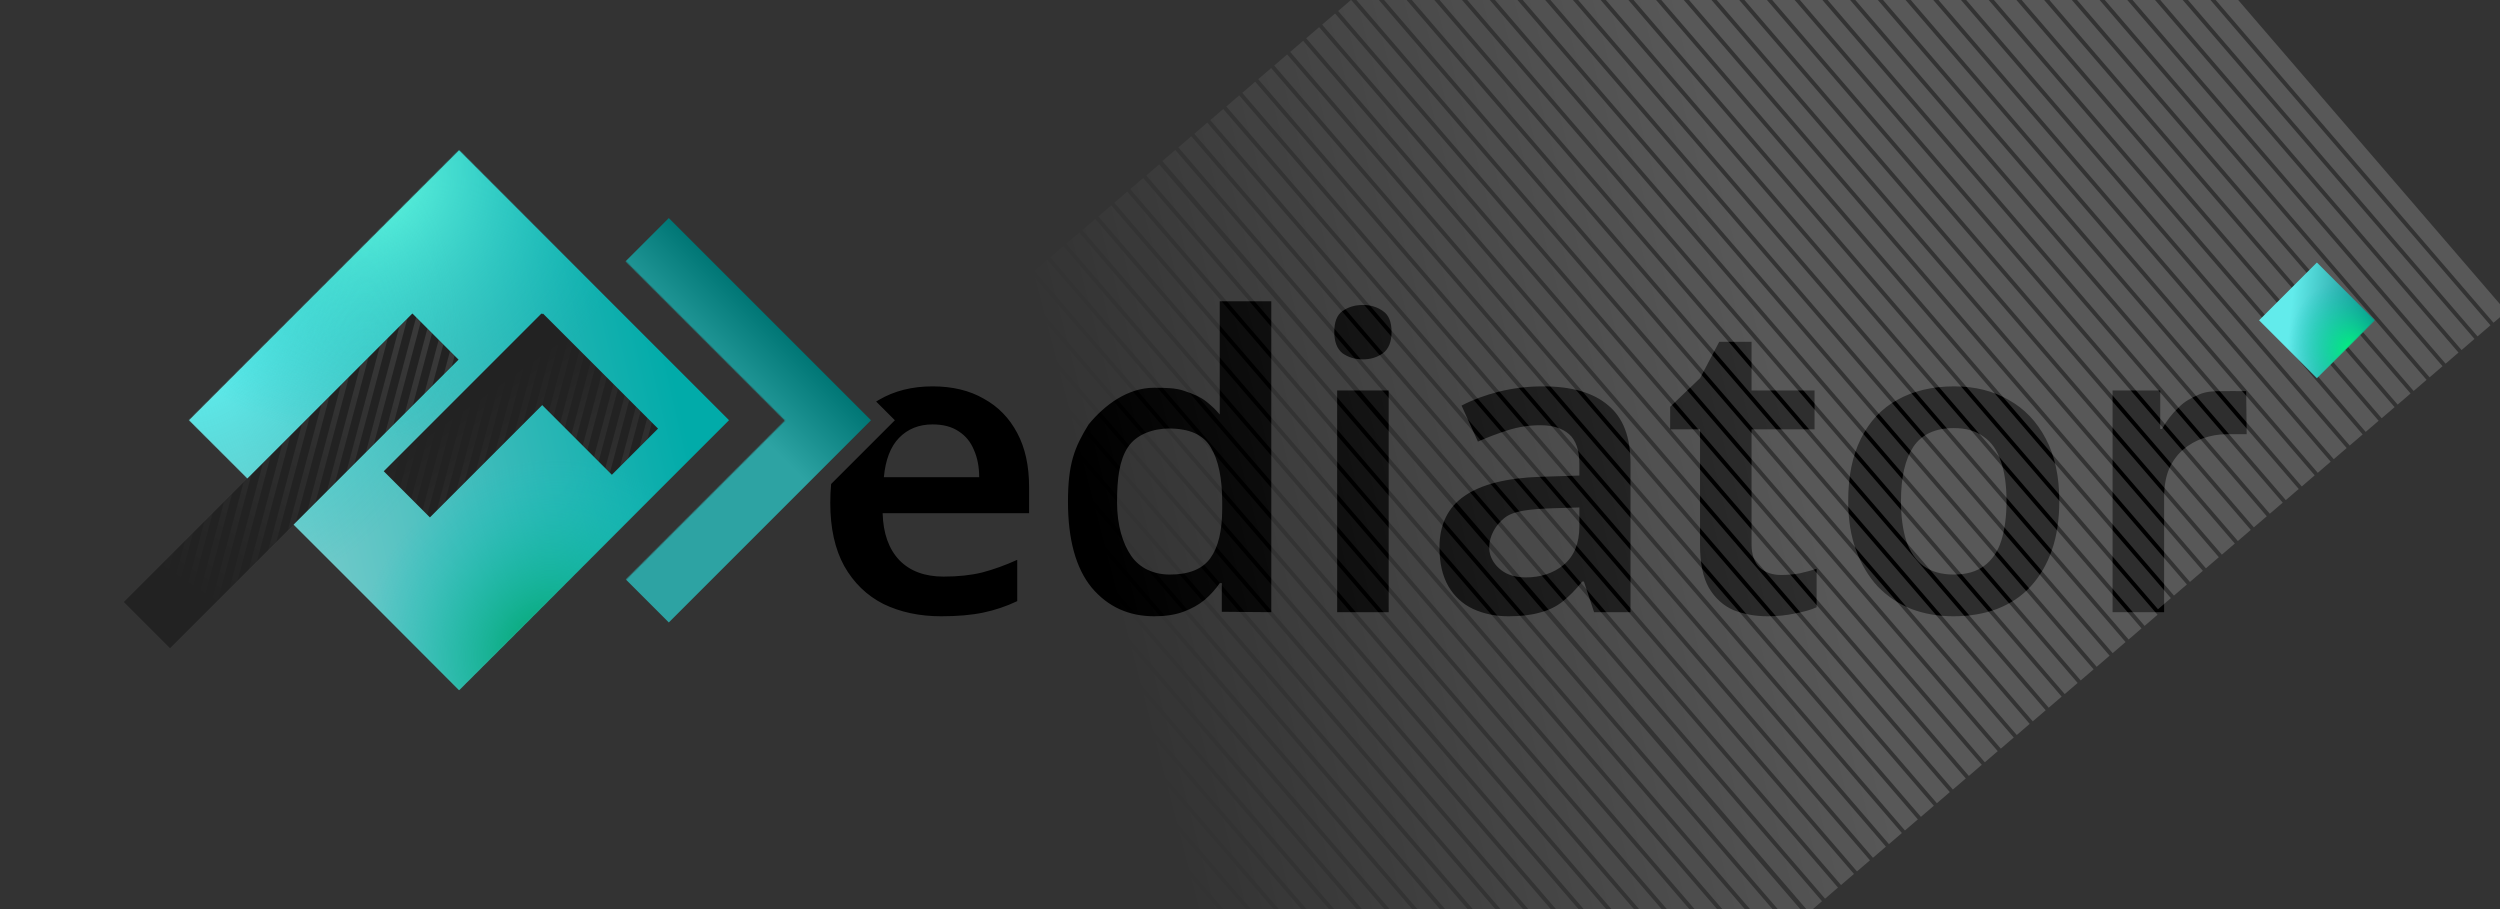 <svg width="2200" height="800" viewBox="0 0 2200 800" fill="none" xmlns="http://www.w3.org/2000/svg">
<rect x="0" y="0" width="2200" height="800" fill="#333333" stroke="none"/>
<g clip-path="url(#clip0_25_53)">
<path fill-rule="evenodd" clip-rule="evenodd" d="M731.395 425.919C730.892 431.237 730.64 436.799 730.64 442.604C730.64 464.684 734.72 483.164 742.88 498.044C751.28 512.924 762.8 524.084 777.44 531.524C792.32 538.724 809.24 542.324 828.2 542.324C842.6 542.324 854.96 541.244 865.28 539.084C875.6 536.924 885.56 533.564 895.16 529.004V492.644C884.6 497.444 874.28 501.164 864.2 503.804C854.36 506.204 843.08 507.404 830.36 507.404C813.8 507.404 800.84 502.604 791.48 493.004C782.12 483.164 777.2 469.364 776.72 451.604H905.6V428.564C905.6 409.844 902.12 394.004 895.16 381.044C888.2 367.844 878.36 357.764 865.64 350.804C853.16 343.604 838.16 340.004 820.64 340.004C802.64 340.004 786.92 343.964 773.48 351.884C772.645 352.361 771.821 352.853 771.009 353.36L787.481 369.833L731.395 425.919ZM1015.78 542.324C993.22 542.324 974.86 533.924 960.7 517.124C946.78 500.084 939.82 474.884 939.82 441.524C939.82 408.164 945.5 393.644 958 373.484C972.16 356.204 992.46 341.224 1015.5 341.224C1025.1 341.224 1034.86 341.324 1042.06 343.964C1049.5 346.364 1056.72 349.404 1062 353.724C1067.28 358.044 1069 359.724 1073.38 364.724V364.224V352.964V333.524V265.124H1118.74V538.724L1075.18 538.364V513.164H1073.38C1069.78 518.444 1065.34 523.364 1060.06 527.924C1054.78 532.244 1048.54 535.724 1041.34 538.364C1034.14 541.004 1025.62 542.324 1015.78 542.324ZM1029.46 505.604C1046.26 505.604 1058.14 500.804 1065.1 491.204C1072.06 481.604 1075.54 467.084 1075.54 447.644V441.884C1075.54 420.764 1072.18 404.684 1065.46 393.644C1058.98 382.604 1046.74 377.084 1028.74 377.084C1015.06 377.084 999.94 382.124 992.5 393.644C985.06 404.924 983 421.244 983 441.884C983 462.524 988.06 478.424 995.5 489.224C1002.94 500.024 1015.3 505.604 1029.46 505.604ZM820.64 373.484C808.64 373.484 798.8 377.444 791.12 385.364C783.68 393.044 779.24 404.564 777.8 419.924H861.68C861.68 410.804 860.12 402.764 857 395.804C854.12 388.844 849.68 383.444 843.68 379.604C837.68 375.524 830 373.484 820.64 373.484ZM1222.05 538.724V343.604H1176.69V538.724H1222.05ZM1217.01 273.764C1211.97 270.164 1206.09 268.364 1199.37 268.364C1192.41 268.364 1186.41 270.164 1181.37 273.764C1176.57 277.124 1174.17 283.244 1174.17 292.124C1174.17 300.764 1176.57 307.004 1181.37 310.844C1186.41 314.444 1192.41 316.244 1199.37 316.244C1206.09 316.244 1211.97 314.444 1217.01 310.844C1222.05 307.004 1224.57 300.764 1224.57 292.124C1224.57 283.244 1222.05 277.124 1217.01 273.764ZM1357.81 340.004C1383.01 340.004 1402.09 345.524 1415.05 356.564C1428.25 367.364 1434.85 384.404 1434.85 407.684V538.724H1402.81L1393.81 511.724H1392.37C1386.85 518.684 1381.09 524.564 1375.09 529.364C1369.33 533.924 1362.61 537.164 1354.93 539.084C1347.49 541.244 1338.37 542.324 1327.57 542.324C1316.05 542.324 1305.61 540.164 1296.25 535.844C1287.13 531.524 1279.93 524.924 1274.65 516.044C1269.37 506.924 1266.73 495.524 1266.73 481.844C1266.73 461.684 1274.05 446.564 1288.69 436.484C1303.57 426.164 1326.01 420.524 1356.01 419.564L1389.85 418.484V408.764C1389.85 396.284 1386.85 387.404 1380.85 382.124C1374.85 376.844 1366.45 374.204 1355.65 374.204C1345.81 374.204 1336.33 375.644 1327.21 378.524C1318.09 381.404 1309.21 384.764 1300.57 388.604L1286.17 356.924C1295.77 351.884 1306.69 347.804 1318.93 344.684C1331.41 341.564 1344.37 340.004 1357.81 340.004ZM1366.09 447.284C1346.17 448.004 1331.68 449.484 1324 455.724C1316.32 461.724 1310.5 471.524 1310.5 481.844C1310.5 490.964 1315.93 497.924 1321.45 502.004C1326.97 506.084 1334.05 508.124 1342.69 508.124C1355.89 508.124 1367.05 504.404 1376.17 496.964C1385.29 489.284 1389.85 478.004 1389.85 463.124V446.564L1366.09 447.284ZM1583.85 504.524C1578.57 505.484 1573.05 505.964 1567.29 505.964C1559.61 505.964 1553.37 503.804 1548.57 499.484C1543.77 494.924 1541.37 488.084 1541.37 478.964V377.804H1596.81V343.604H1541.37V300.764H1512.93L1496.1 332.724L1469.73 358.004V377.804H1496.01V479.324C1496.01 495.644 1498.65 508.364 1503.93 517.484C1509.45 526.604 1516.65 533.084 1525.53 536.924C1534.65 540.524 1544.73 542.324 1555.77 542.324C1564.17 542.324 1572.21 541.484 1579.89 539.804C1587.57 538.364 1593.81 536.564 1598.61 534.404V500.564C1594.05 502.004 1589.13 503.324 1583.85 504.524ZM1812.18 440.804C1812.18 457.124 1810.02 471.524 1805.7 484.004C1801.38 496.484 1795.14 507.164 1786.98 516.044C1779.06 524.684 1769.22 531.284 1757.46 535.844C1745.94 540.164 1733.1 542.324 1718.94 542.324C1705.5 542.324 1693.14 540.164 1681.86 535.844C1670.58 531.284 1660.74 524.684 1652.34 516.044C1644.18 507.164 1637.82 496.484 1633.26 484.004C1628.7 471.524 1626.42 457.124 1626.42 440.804C1626.42 419.204 1630.14 400.964 1637.58 386.084C1645.02 370.964 1655.7 359.564 1669.62 351.884C1683.78 343.964 1700.46 340.004 1719.66 340.004C1737.9 340.004 1753.86 343.964 1767.54 351.884C1781.46 359.564 1792.38 370.964 1800.3 386.084C1808.22 400.964 1812.18 419.204 1812.18 440.804ZM1672.86 440.804C1672.86 454.484 1674.42 466.244 1677.54 476.084C1680.9 485.684 1685.94 493.004 1692.66 498.044C1699.62 503.084 1708.5 505.604 1719.3 505.604C1730.34 505.604 1739.22 503.084 1745.94 498.044C1752.9 493.004 1757.94 485.684 1761.06 476.084C1764.18 466.244 1765.74 454.484 1765.74 440.804C1765.74 426.884 1764.06 415.244 1760.7 405.884C1757.58 396.284 1752.54 389.084 1745.58 384.284C1738.86 379.244 1730.1 376.724 1719.3 376.724C1702.98 376.724 1691.1 382.244 1683.66 393.284C1676.46 404.324 1672.86 420.164 1672.86 440.804ZM1961.93 344.176C1960.88 344.201 1959.9 344.224 1959 344.224C1958.23 344.224 1957.47 344.221 1956.71 344.218C1948.99 344.19 1942 344.163 1935 347.224C1927.56 350.584 1922.79 352.964 1917.03 358.724C1911.27 364.244 1906.47 370.484 1902.63 377.444H1901V343.604H1859.07V538.724H1904.43V437.564C1904.43 427.964 1905.87 419.684 1908.75 412.724C1911.87 405.764 1915.95 400.124 1920.99 395.804C1926.27 391.244 1932.15 387.884 1938.63 385.724C1945.35 383.324 1952.31 382.124 1959.51 382.124H1968.51H1977.06L1976.64 344.224C1973.99 344.144 1973.5 344.13 1969.44 344.224C1966.8 344.059 1964.22 344.121 1961.93 344.176Z" fill="black"/>
<path d="M1597.67 797.96L1028.58 136.819M1625.79 773.952L1056.7 112.811M1653.91 749.944L1084.83 88.803M1682.03 725.936L1112.95 64.795M1710.15 701.928L1141.07 40.787M1738.27 677.92L1169.19 16.779M1766.39 653.911L1197.31 -7.229M1794.52 629.903L1225.43 -31.237M1822.64 605.895L1253.55 -55.245M1850.76 581.887L1281.67 -79.253M1878.88 557.879L1309.8 -103.261M1611.73 785.956L1042.64 124.815M1639.85 761.948L1070.77 100.807M1667.97 737.94L1098.89 76.799M1696.09 713.932L1127.01 52.791M1724.21 689.924L1155.13 28.783M1752.33 665.915L1183.25 4.775M1780.45 641.907L1211.37 -19.233M1808.58 617.899L1239.49 -43.241M1836.7 593.891L1267.61 -67.249M1864.82 569.883L1295.74 -91.257M1892.94 545.875L1323.86 -115.265M1904.71 531.225L1335.63 -129.915M1932.83 507.217L1363.75 -153.923M1960.95 483.209L1391.87 -177.932M1989.07 459.201L1419.99 -201.94M2017.19 435.193L1448.11 -225.948M2045.32 411.185L1476.23 -249.956M2073.44 387.177L1504.35 -273.964M2101.56 363.169L1532.47 -297.972M2129.68 339.161L1560.6 -321.98M2157.8 315.153L1588.72 -345.988M2185.92 291.145L1616.84 -369.996M1918.77 519.221L1349.69 -141.919M1946.89 495.213L1377.81 -165.928M1975.01 471.205L1405.93 -189.936M2003.13 447.197L1434.05 -213.944M2031.25 423.189L1462.17 -237.952M2059.38 399.181L1490.29 -261.96M2087.5 375.173L1518.41 -285.968M2115.62 351.165L1546.54 -309.976M2143.74 327.156L1574.66 -333.984M2171.86 303.148L1602.78 -357.992M2199.98 279.141L1630.9 -382M981.156 1329.5L412.073 668.362M1009.28 1305.49L440.194 644.354M1037.4 1281.49L468.315 620.346M1065.52 1257.48L496.436 596.338M1093.64 1233.47L524.558 572.33M1121.76 1209.46L552.679 548.321M1149.88 1185.45L580.8 524.313M1178 1161.45L608.921 500.305M1206.13 1137.44L637.042 476.297M1234.25 1113.43L665.164 452.289M1262.37 1089.42L693.285 428.281M995.216 1317.5L426.133 656.358M1023.34 1293.49L454.255 632.35M1051.46 1269.48L482.376 608.341M1079.58 1245.47L510.497 584.333M1107.7 1221.47L538.618 560.326M1135.82 1197.46L566.739 536.317M1163.94 1173.45L594.861 512.309M1192.06 1149.44L622.982 488.301M1220.19 1125.43L651.103 464.293M1248.31 1101.43L679.224 440.285M1276.43 1077.42L707.345 416.277M1288.2 1062.77L719.115 401.627M1316.32 1038.76L747.236 377.619M1344.44 1014.75L775.358 353.611M1372.56 990.743L803.479 329.603M1400.68 966.735L831.6 305.595M1428.8 942.727L859.721 281.587M1456.93 918.719L887.842 257.579M1485.05 894.711L915.964 233.571M1513.17 870.703L944.085 209.563M1541.29 846.695L972.206 185.555M1569.41 822.687L1000.33 161.546M1302.26 1050.76L733.176 389.623M1330.38 1026.76L761.297 365.615M1358.5 1002.75L789.418 341.607M1386.62 978.739L817.539 317.599M1414.74 954.731L845.661 293.591M1442.86 930.723L873.782 269.583M1470.99 906.715L901.903 245.575M1499.11 882.707L930.024 221.567M1527.23 858.699L958.145 197.559M1555.35 834.691L986.267 173.55M1583.47 810.683L1014.39 149.542" stroke="url(#paint0_linear_25_53)" stroke-opacity="0.2" stroke-width="15"/>
<rect x="166.451" y="369.777" width="335.928" height="335.928" transform="rotate(-45 166.451 369.777)" fill="url(#paint1_linear_25_53)"/>
<mask id="mask0_25_53" style="mask-type:alpha" maskUnits="userSpaceOnUse" x="166" y="132" width="476" height="476">
<rect x="166.451" y="369.777" width="335.928" height="335.928" transform="rotate(-45 166.451 369.777)" fill="url(#paint2_linear_25_53)"/>
</mask>
<g mask="url(#mask0_25_53)">
<circle cx="210.311" cy="300.702" r="210.329" fill="url(#paint3_radial_25_53)"/>
<ellipse cx="289.558" cy="131.243" rx="297.55" ry="272.131" fill="url(#paint4_radial_25_53)"/>
<ellipse cx="444.866" cy="555.387" rx="327.027" ry="265.157" fill="url(#paint5_radial_25_53)"/>
</g>
<mask id="mask1_25_53" style="mask-type:alpha" maskUnits="userSpaceOnUse" x="427" y="105" width="528" height="528">
<path d="M954.188 105.724H427.188V107.155L427.514 106.829L690.788 370.102L428.166 632.724H954.188V105.724Z" fill="#59FFFF"/>
</mask>
<g mask="url(#mask1_25_53)">
<rect x="410.616" y="369.833" width="251.634" height="251.634" transform="rotate(-45 410.616 369.833)" fill="url(#paint6_linear_25_53)"/>
</g>
<rect x="109" y="529.765" width="359.067" height="57.451" transform="rotate(-45 109 529.765)" fill="#222222"/>
<rect x="538.441" y="417.799" width="143.272" height="57.451" transform="rotate(-135 538.441 417.799)" fill="#222222"/>
<rect x="337.698" y="414.693" width="196.33" height="57.451" transform="rotate(-45 337.698 414.693)" fill="#222222"/>
<mask id="mask2_25_53" style="mask-type:alpha" maskUnits="userSpaceOnUse" x="337" y="275" width="243" height="181">
<path d="M538.441 417.799L437.132 316.491L477.756 275.867L579.065 377.176L538.441 417.799Z" fill="#222222"/>
<path d="M337.698 414.693L476.524 275.867L517.148 316.491L378.322 455.317L337.698 414.693Z" fill="#222222"/>
</mask>
<g mask="url(#mask2_25_53)">
<path d="M263.675 628.66L370.642 227.255M287.162 634.918L394.129 233.513M310.648 641.177L417.615 239.772M334.135 647.436L441.102 246.031M357.621 653.695L464.588 252.289M381.108 659.953L488.074 258.548M404.594 666.212L511.561 264.807M428.081 672.471L535.047 271.066M451.567 678.729L558.534 277.324M475.054 684.988L582.02 283.583M498.54 691.247L605.507 289.842M275.419 631.789L382.385 230.384M298.905 638.048L405.872 236.643M322.391 644.306L429.358 242.901M345.878 650.565L452.845 249.16M369.364 656.824L476.331 255.419M392.851 663.083L499.818 261.677M416.337 669.341L523.304 267.936M439.824 675.6L546.791 274.195M463.31 681.859L570.277 280.454M486.797 688.117L593.764 286.712M510.283 694.376L617.25 292.971" stroke="url(#paint7_linear_25_53)" stroke-opacity="0.1" stroke-width="5"/>
</g>
<mask id="mask3_25_53" style="mask-type:alpha" maskUnits="userSpaceOnUse" x="109" y="275" width="295" height="296">
<rect x="109" y="529.766" width="359.067" height="57.451" transform="rotate(-45 109 529.766)" fill="#222222"/>
</mask>
<g mask="url(#mask3_25_53)">
<path d="M88.654 622.424L195.621 221.019M112.14 628.683L219.107 227.278M135.627 634.942L242.594 233.537M159.113 641.2L266.08 239.795M182.6 647.459L289.567 246.054M206.086 653.718L313.053 252.313M229.573 659.976L336.539 258.571M253.059 666.235L360.026 264.83M276.546 672.494L383.512 271.089M300.032 678.753L406.999 277.347M323.519 685.011L430.485 283.606M100.397 625.554L207.364 224.149M123.884 631.812L230.85 230.407M147.37 638.071L254.337 236.666M170.856 644.33L277.823 242.925M194.343 650.588L301.31 249.183M217.829 656.847L324.796 255.442M241.316 663.106L348.283 261.701M264.802 669.365L371.769 267.959M288.289 675.623L395.256 274.218M311.775 681.882L418.742 280.477M335.262 688.141L442.229 286.736" stroke="url(#paint8_linear_25_53)" stroke-opacity="0.1" stroke-width="5"/>
</g>
<rect x="1988" y="281.872" width="71.944" height="71.944" transform="rotate(-45 1988 281.872)" fill="url(#paint9_linear_25_53)"/>
<mask id="mask4_25_53" style="mask-type:alpha" maskUnits="userSpaceOnUse" x="1988" y="231" width="102" height="102">
<rect x="1988" y="281.872" width="71.944" height="71.944" transform="rotate(-45 1988 281.872)" fill="url(#paint10_linear_25_53)"/>
</mask>
<g mask="url(#mask4_25_53)">
<circle cx="2058.5" cy="297.5" r="54.5" fill="url(#paint11_radial_25_53)"/>
</g>
</g>
<defs>
<linearGradient id="paint0_linear_25_53" x1="1540.5" y1="246.222" x2="944.795" y2="401.204" gradientUnits="userSpaceOnUse">
<stop stop-color="white" stop-opacity="0.9"/>
<stop offset="1" stop-color="white" stop-opacity="0"/>
</linearGradient>
<linearGradient id="paint1_linear_25_53" x1="170.888" y1="431.596" x2="499.351" y2="636.709" gradientUnits="userSpaceOnUse">
<stop stop-color="#80CECE"/>
<stop offset="1" stop-color="#01ABA9"/>
</linearGradient>
<linearGradient id="paint2_linear_25_53" x1="170.888" y1="431.596" x2="499.351" y2="636.709" gradientUnits="userSpaceOnUse">
<stop stop-color="#80CECE"/>
<stop offset="1" stop-color="#01ABA9"/>
</linearGradient>
<radialGradient id="paint3_radial_25_53" cx="0" cy="0" r="1" gradientUnits="userSpaceOnUse" gradientTransform="translate(159.435 290.775) rotate(41.417) scale(245.723)">
<stop stop-color="#67FFFF"/>
<stop offset="1" stop-color="#12C4C4" stop-opacity="0"/>
</radialGradient>
<radialGradient id="paint4_radial_25_53" cx="0" cy="0" r="1" gradientUnits="userSpaceOnUse" gradientTransform="translate(319.877 148.654) rotate(117.945) scale(236.998 241.891)">
<stop stop-color="#67FFE4"/>
<stop offset="1" stop-color="#12C4C4" stop-opacity="0"/>
</radialGradient>
<radialGradient id="paint5_radial_25_53" cx="0" cy="0" r="1" gradientUnits="userSpaceOnUse" gradientTransform="translate(478.188 572.352) rotate(-144.523) scale(159.63 173.405)">
<stop stop-color="#00A469"/>
<stop offset="1" stop-color="#12C4C4" stop-opacity="0"/>
</radialGradient>
<linearGradient id="paint6_linear_25_53" x1="583.698" y1="593.614" x2="662.602" y2="593.614" gradientUnits="userSpaceOnUse">
<stop stop-color="#2DA3A3"/>
<stop offset="1" stop-color="#007675"/>
</linearGradient>
<linearGradient id="paint7_linear_25_53" x1="569.711" y1="478.602" x2="458.124" y2="321.717" gradientUnits="userSpaceOnUse">
<stop stop-color="white"/>
<stop offset="1" stop-color="white" stop-opacity="0"/>
</linearGradient>
<linearGradient id="paint8_linear_25_53" x1="336.596" y1="283.05" x2="177.501" y2="526.662" gradientUnits="userSpaceOnUse">
<stop stop-color="white"/>
<stop offset="1" stop-color="white" stop-opacity="0"/>
</linearGradient>
<linearGradient id="paint9_linear_25_53" x1="2007" y1="301.054" x2="2059.68" y2="366.462" gradientUnits="userSpaceOnUse">
<stop stop-color="#62EBEB"/>
<stop offset="1" stop-color="#007675"/>
</linearGradient>
<linearGradient id="paint10_linear_25_53" x1="1993.92" y1="321.207" x2="2066.75" y2="354.441" gradientUnits="userSpaceOnUse">
<stop stop-color="#62EBEB"/>
<stop offset="1" stop-color="#007675"/>
</linearGradient>
<radialGradient id="paint11_radial_25_53" cx="0" cy="0" r="1" gradientUnits="userSpaceOnUse" gradientTransform="translate(2072.68 311.685) rotate(148.496) scale(54.29 66.414)">
<stop stop-color="#00FF75"/>
<stop offset="1" stop-color="#00BFB4" stop-opacity="0"/>
</radialGradient>
<clipPath id="clip0_25_53">
<rect width="2200" height="800" fill="white"/>
</clipPath>
</defs>
</svg>
